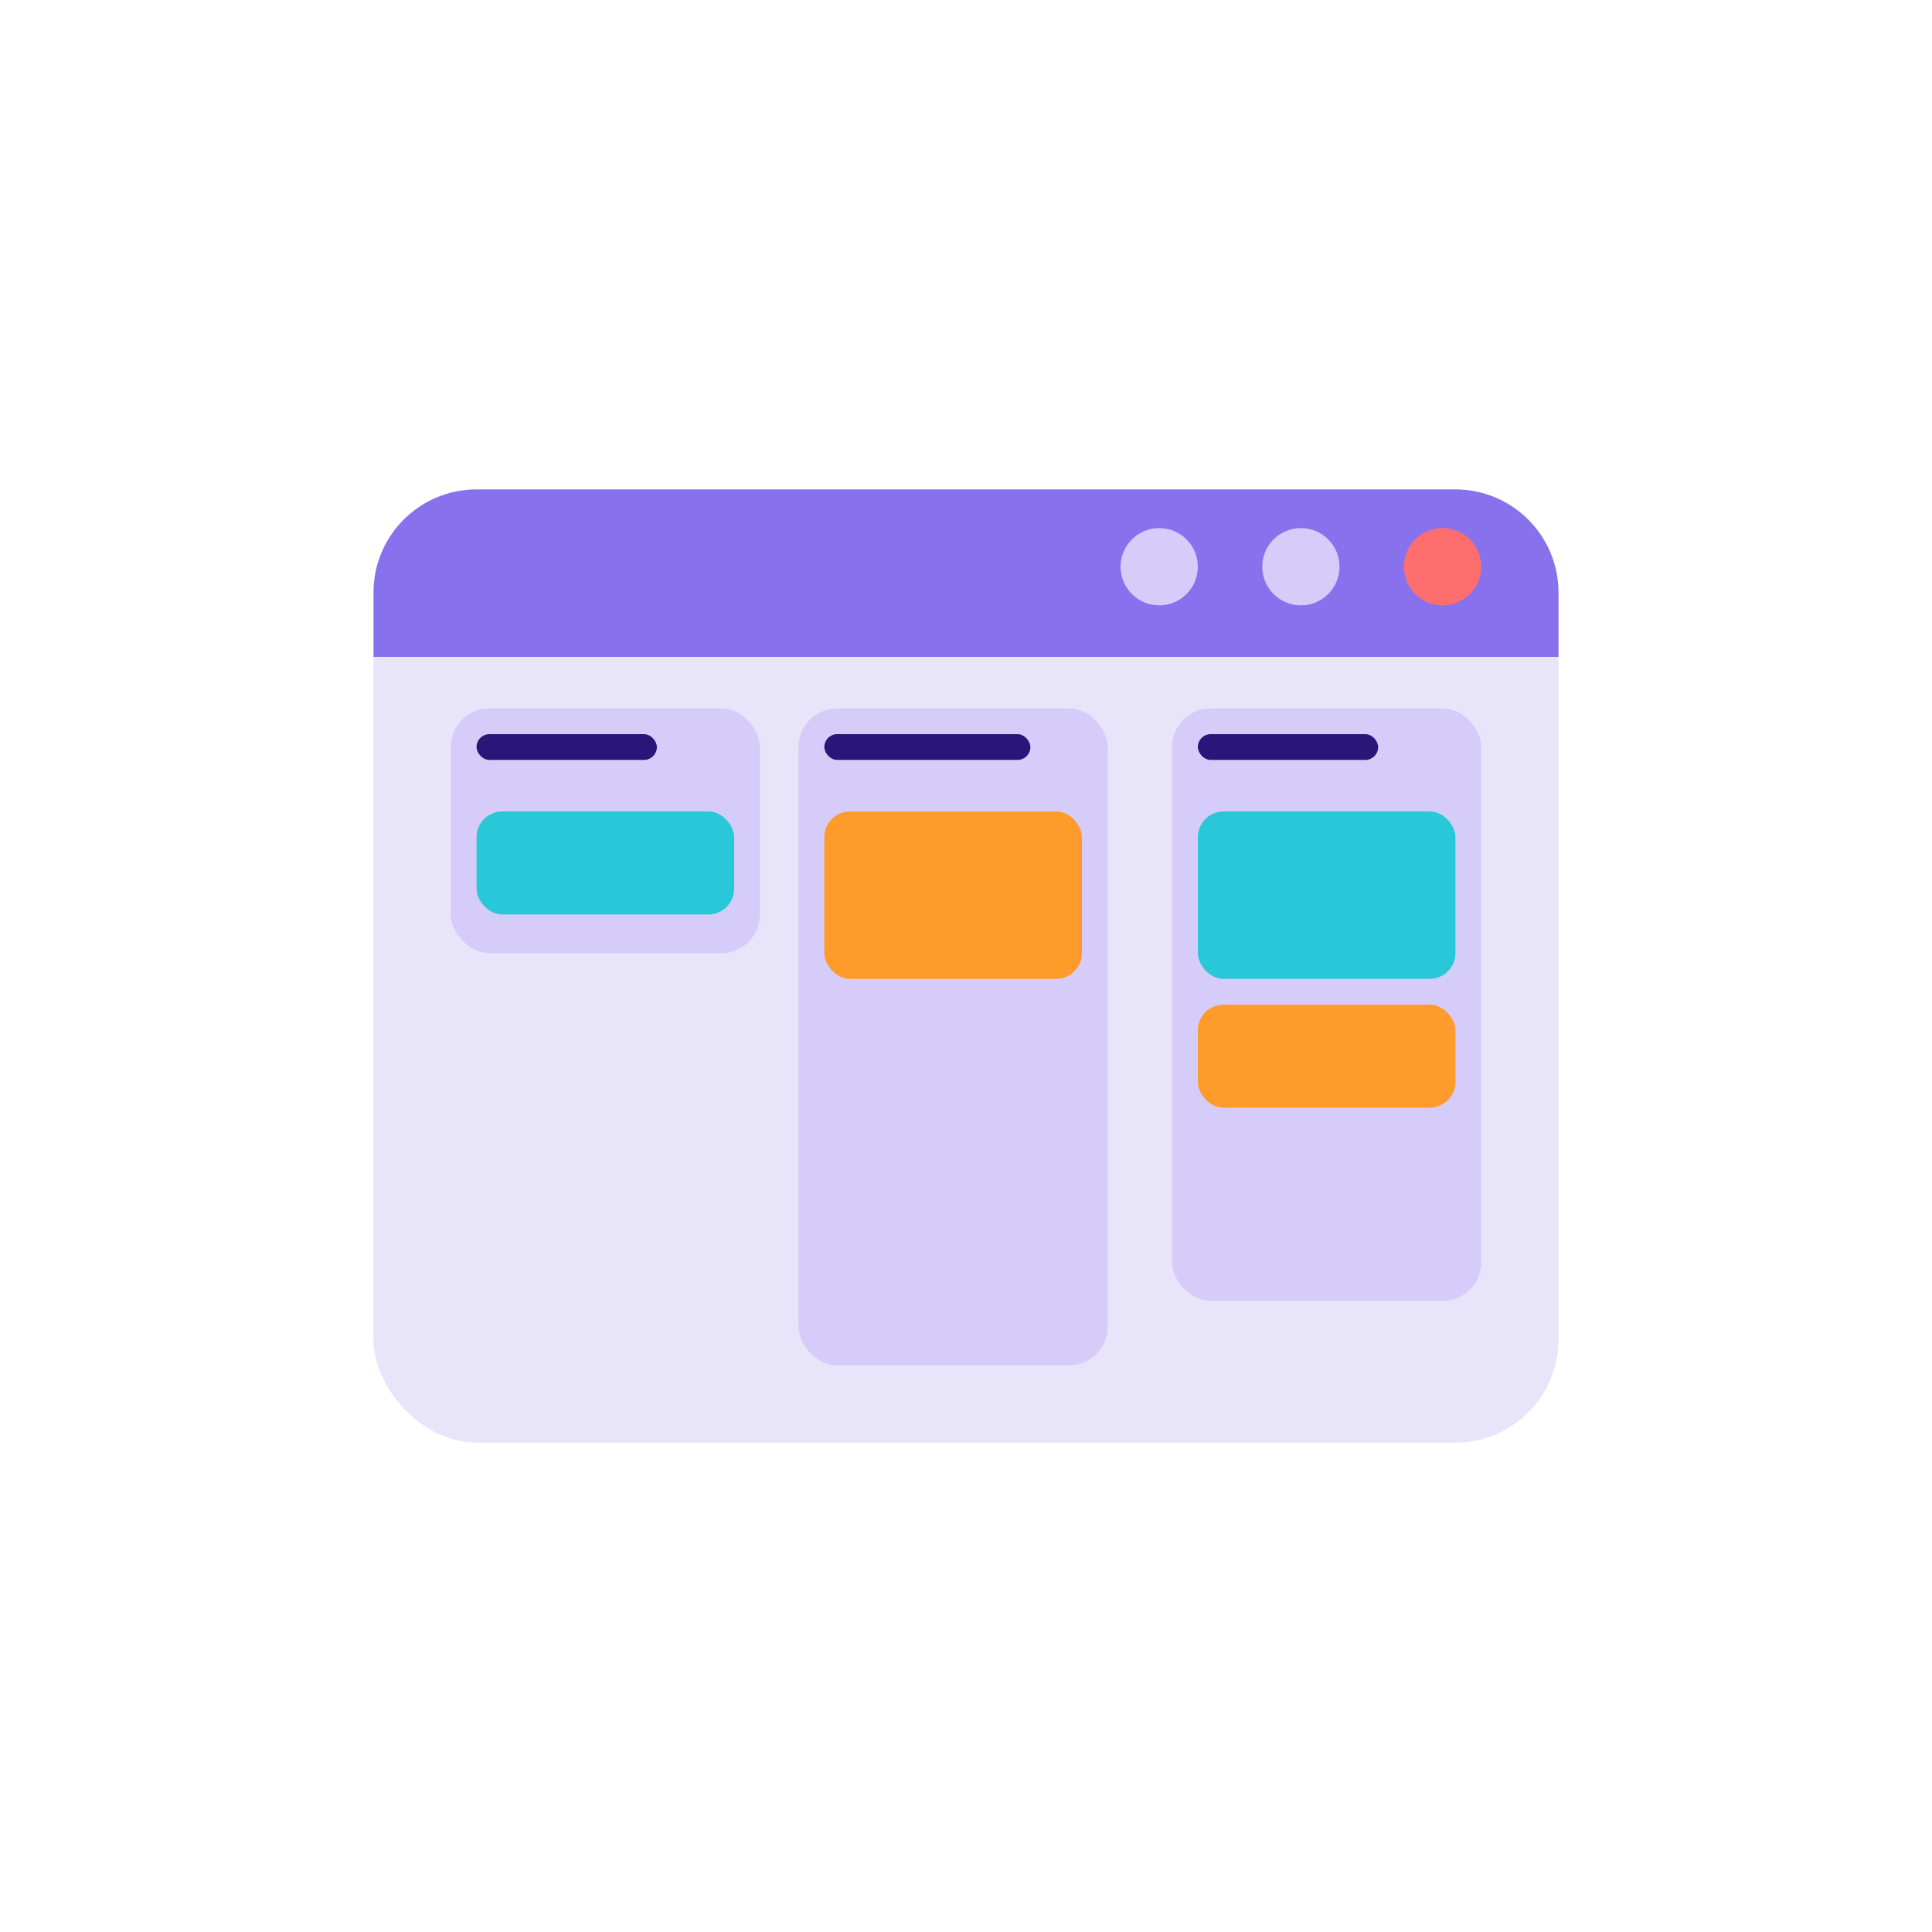 <svg width="150" height="150" viewBox="0 0 150 150" fill="none" xmlns="http://www.w3.org/2000/svg">
<rect x="29" y="38" width="92" height="74" rx="8" fill="#E8E4F9"/>
<rect x="35" y="55" width="24" height="19" rx="3" fill="#D5CCF9"/>
<rect x="37" y="57" width="14" height="2" rx="1" fill="#281679"/>
<rect x="62" y="55" width="24" height="51" rx="3" fill="#D5CCF9"/>
<rect x="91" y="55" width="24" height="46" rx="3" fill="#D5CCF9"/>
<path d="M29 46C29 41.582 32.582 38 37 38H113C117.418 38 121 41.582 121 46V51H29V46Z" fill="#8871ED"/>
<circle cx="101" cy="44" r="3" fill="#D5CCF9"/>
<circle cx="90" cy="44" r="3" fill="#D5CCF9"/>
<circle cx="112" cy="44" r="3" fill="#FF6E6E"/>
<rect x="64" y="57" width="16" height="2" rx="1" fill="#281679"/>
<rect x="64" y="63" width="20" height="13" rx="2" fill="#FF9B2A"/>
<rect x="93" y="63" width="20" height="13" rx="2" fill="#29C8D8"/>
<rect x="93" y="78" width="20" height="8" rx="2" fill="#FF9B2A"/>
<rect x="37" y="63" width="20" height="8" rx="2" fill="#29C8D8"/>
<rect x="93" y="57" width="14" height="2" rx="1" fill="#281679"/>
</svg>
